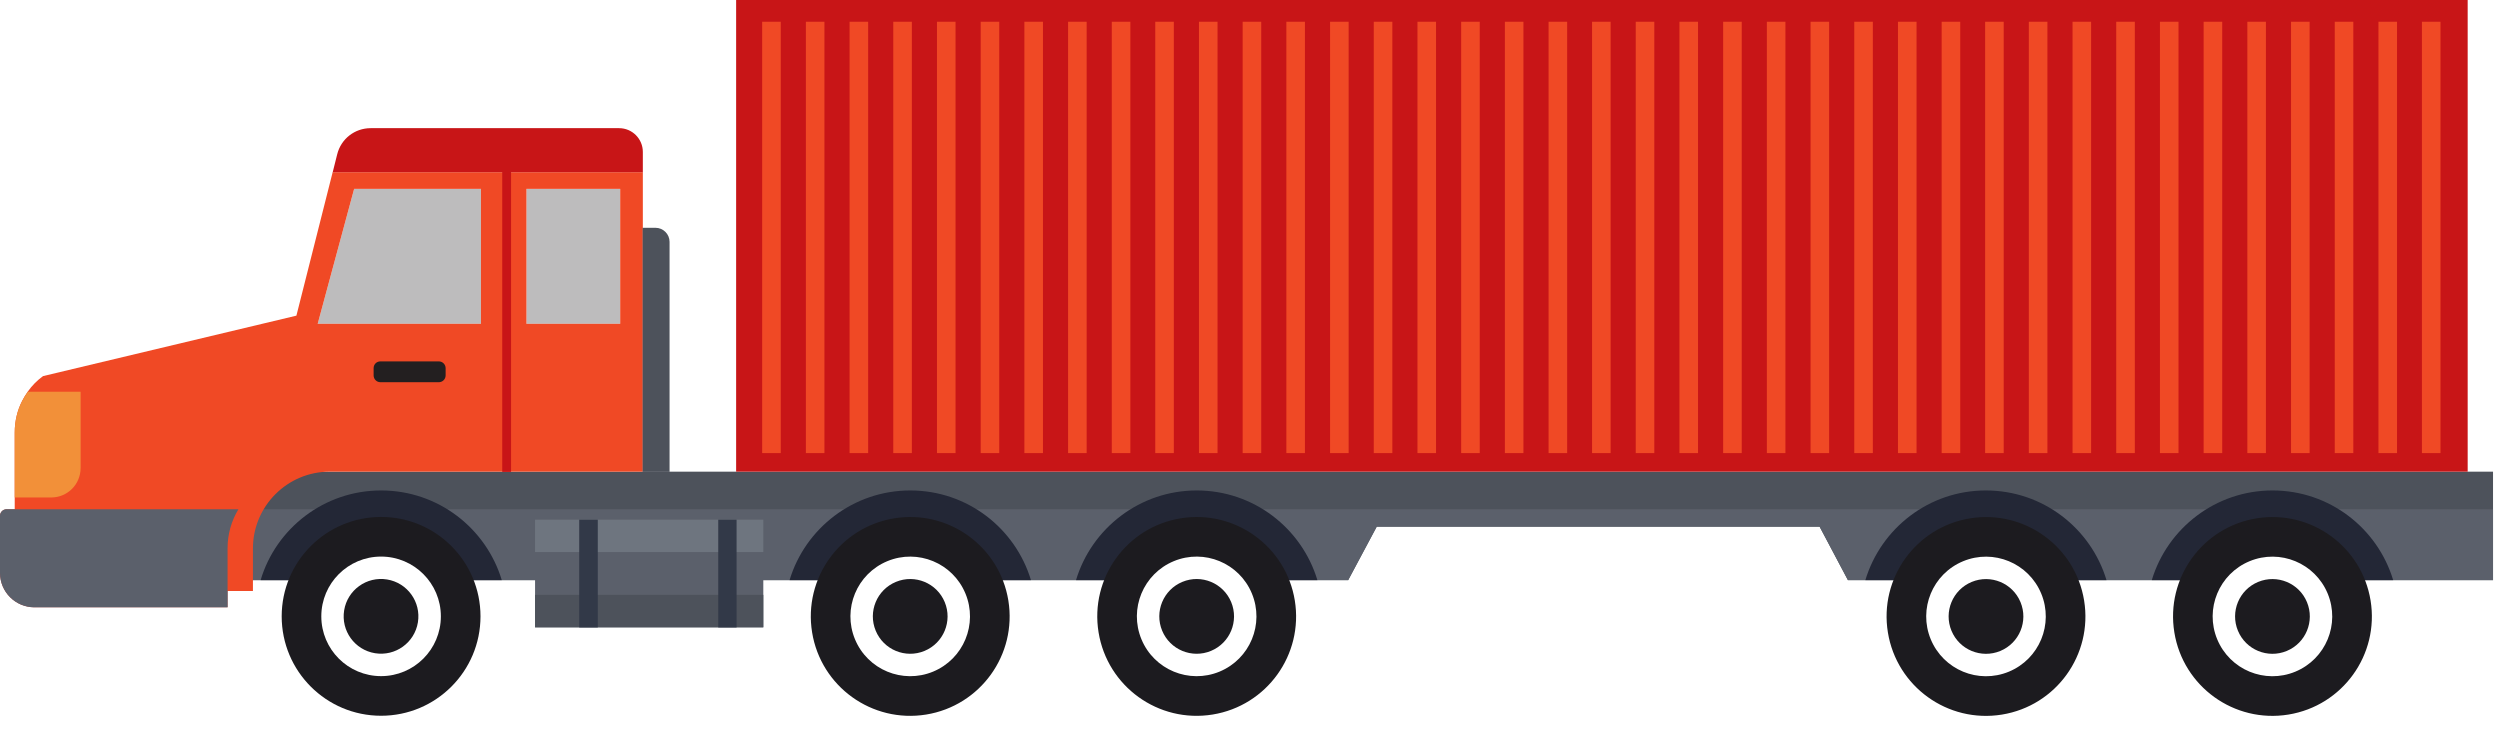 <svg width="308" height="90" viewBox="0 0 308 90" fill="none" xmlns="http://www.w3.org/2000/svg">
<path d="M24.772 58.108V71.471H166.096L169.611 64.887H224.177L227.664 71.471H307.141V58.108H24.772Z" fill="#4D525B"/>
<path d="M307.141 62.739V71.471H227.664L224.177 64.887H169.611L166.096 71.471H24.772V62.739H307.141Z" fill="#5B606B"/>
<path d="M0 63.548V70.578C0 72.921 1.897 74.819 4.24 74.819H28.036V67.565C28.036 65.808 28.511 64.162 29.375 62.739H0.809C0.363 62.739 0 63.102 0 63.548Z" fill="#B2473E"/>
<path d="M45.667 15.79H76.269C77.887 15.79 79.198 17.101 79.198 18.719V21.257H40.98L41.538 19.026C42.012 17.101 43.714 15.79 45.667 15.79Z" fill="#C81517"/>
<g opacity="0.3" filter="url(#filter0_f_459_831)">
<path d="M59.252 39.892H39.139L43.63 23.266H59.252V39.892Z" fill="#231F20"/>
</g>
<g opacity="0.3" filter="url(#filter1_f_459_831)">
<path d="M64.859 23.266H76.409V39.892H64.859V23.266Z" fill="#231F20"/>
</g>
<path fill-rule="evenodd" clip-rule="evenodd" d="M1.813 53.282V72.81H31.161V67.566C31.161 62.349 35.401 58.108 40.618 58.108H79.198V21.229H40.98L36.517 38.888L5.301 46.336C4.575 46.866 3.934 47.508 3.431 48.233C3.18 48.596 2.929 48.986 2.734 49.377C2.12 50.577 1.813 51.916 1.813 53.282ZM59.252 39.892H39.139L43.63 23.266H59.252V39.892ZM76.409 23.266H64.859V39.892H76.409V23.266Z" fill="#F04925"/>
<path d="M32.109 71.471H61.819C59.894 65.083 53.98 60.424 46.95 60.424C39.948 60.424 34.006 65.083 32.109 71.471Z" fill="#232736"/>
<path d="M61.875 16.961H62.963V58.136H61.875V16.961Z" fill="#C81517"/>
<path d="M46.866 44.523H54.064C54.538 44.523 54.901 44.913 54.901 45.36V46.252C54.901 46.727 54.51 47.089 54.064 47.089H46.866C46.392 47.089 46.029 46.699 46.029 46.252V45.36C46.029 44.886 46.392 44.523 46.866 44.523Z" fill="#231F20"/>
<path d="M46.95 88.181C40.187 88.181 34.704 82.698 34.704 75.934C34.704 69.171 40.187 63.688 46.95 63.688C53.714 63.688 59.197 69.171 59.197 75.934C59.197 82.698 53.714 88.181 46.95 88.181Z" fill="#1C1B1F"/>
<path d="M46.95 83.299C42.883 83.299 39.585 80.002 39.585 75.934C39.585 71.867 42.883 68.57 46.95 68.57C51.017 68.57 54.315 71.867 54.315 75.934C54.315 80.002 51.017 83.299 46.95 83.299Z" fill="white"/>
<path d="M46.205 80.476C43.696 80.069 41.992 77.705 42.399 75.195C42.806 72.686 45.17 70.982 47.68 71.389C50.189 71.796 51.893 74.161 51.486 76.67C51.079 79.179 48.714 80.883 46.205 80.476Z" fill="#1C1B1F"/>
<path d="M97.275 71.471H127.013C125.088 65.083 119.174 60.424 112.144 60.424C105.142 60.424 99.2 65.083 97.275 71.471Z" fill="#232736"/>
<path d="M100.051 77.906C98.968 71.23 103.502 64.939 110.178 63.855C116.854 62.772 123.145 67.306 124.229 73.982C125.312 80.659 120.778 86.949 114.102 88.033C107.425 89.116 101.135 84.582 100.051 77.906Z" fill="#1C1B1F"/>
<path d="M105.334 78.759C103.777 75.001 105.562 70.693 109.32 69.136C113.077 67.58 117.386 69.364 118.942 73.122C120.499 76.88 118.714 81.188 114.957 82.745C111.199 84.301 106.89 82.517 105.334 78.759Z" fill="white"/>
<path d="M107.886 77.702C106.913 75.353 108.028 72.661 110.377 71.688C112.725 70.715 115.418 71.83 116.391 74.179C117.364 76.528 116.248 79.22 113.9 80.193C111.551 81.166 108.858 80.051 107.886 77.702Z" fill="#1C1B1F"/>
<path d="M132.565 71.471H162.302C160.377 65.083 154.463 60.424 147.433 60.424C140.431 60.424 134.489 65.083 132.565 71.471Z" fill="#232736"/>
<path d="M135.343 77.904C134.26 71.228 138.794 64.937 145.47 63.854C152.146 62.77 158.437 67.304 159.521 73.981C160.604 80.657 156.07 86.948 149.394 88.031C142.717 89.115 136.427 84.581 135.343 77.904Z" fill="#1C1B1F"/>
<path d="M140.625 78.758C139.068 75 140.853 70.692 144.611 69.135C148.368 67.579 152.677 69.363 154.233 73.121C155.79 76.879 154.005 81.187 150.248 82.744C146.49 84.3 142.181 82.516 140.625 78.758Z" fill="white"/>
<path d="M143.177 77.701C142.204 75.352 143.319 72.66 145.668 71.687C148.016 70.714 150.709 71.829 151.682 74.178C152.655 76.526 151.539 79.219 149.191 80.192C146.842 81.165 144.149 80.05 143.177 77.701Z" fill="#1C1B1F"/>
<path d="M229.812 71.471H259.521C257.597 65.083 251.683 60.424 244.653 60.424C237.651 60.424 231.737 65.083 229.812 71.471Z" fill="#232736"/>
<path d="M232.587 77.912C231.503 71.235 236.037 64.945 242.714 63.861C249.39 62.778 255.681 67.311 256.764 73.988C257.848 80.664 253.314 86.955 246.637 88.038C239.961 89.122 233.67 84.588 232.587 77.912Z" fill="#1C1B1F"/>
<path d="M237.87 78.765C236.314 75.007 238.098 70.699 241.856 69.143C245.614 67.586 249.922 69.371 251.479 73.129C253.035 76.886 251.251 81.195 247.493 82.751C243.735 84.308 239.427 82.523 237.87 78.765Z" fill="white"/>
<path d="M240.422 77.709C239.449 75.36 240.565 72.667 242.913 71.694C245.262 70.721 247.955 71.837 248.927 74.185C249.9 76.534 248.785 79.227 246.436 80.2C244.088 81.172 241.395 80.057 240.422 77.709Z" fill="#1C1B1F"/>
<path d="M265.101 71.471H294.839C292.914 65.083 287 60.424 279.97 60.424C272.968 60.424 267.026 65.083 265.101 71.471Z" fill="#232736"/>
<path d="M267.879 77.91C266.795 71.233 271.329 64.943 278.006 63.859C284.682 62.776 290.973 67.309 292.056 73.986C293.14 80.662 288.606 86.953 281.929 88.036C275.253 89.12 268.962 84.586 267.879 77.91Z" fill="#1C1B1F"/>
<path d="M273.161 78.764C271.605 75.006 273.389 70.698 277.147 69.141C280.905 67.585 285.213 69.369 286.77 73.127C288.327 76.885 286.542 81.193 282.784 82.75C279.026 84.306 274.718 82.522 273.161 78.764Z" fill="white"/>
<path d="M275.713 77.707C274.74 75.358 275.856 72.666 278.204 71.693C280.553 70.72 283.246 71.835 284.218 74.184C285.191 76.533 284.076 79.225 281.727 80.198C279.379 81.171 276.686 80.056 275.713 77.707Z" fill="#1C1B1F"/>
<path d="M82.49 29.794V58.136H79.171V28.064H80.761C81.709 28.064 82.49 28.845 82.49 29.794Z" fill="#4D525B"/>
<path d="M90.692 0H304.017V58.108H90.692V0Z" fill="#C81517"/>
<path d="M65.92 64.023H94.04V77.301H65.92V64.023Z" fill="#5B606B"/>
<path d="M65.92 73.284H94.04V77.273H65.92V73.284Z" fill="#4D525B"/>
<path d="M65.92 64.023H94.04V68.012H65.92V64.023Z" fill="#6E757F"/>
<path d="M90.748 64.023V68.012V73.284V77.301H88.488V73.284V68.012V64.023H90.748Z" fill="#323948"/>
<path d="M73.647 64.023V68.012V73.284V77.301H71.359V73.284V68.012V64.023H73.647Z" fill="#323948"/>
<path d="M1.814 53.282V61.289H6.305C8.313 61.289 9.931 59.671 9.931 57.662V48.261H3.432C3.18 48.624 2.929 49.014 2.734 49.405C2.12 50.576 1.814 51.916 1.814 53.282Z" fill="#F29039"/>
<path d="M298.381 2.678H300.669V55.821H298.381V2.678Z" fill="#F04925"/>
<path d="M293.025 2.678H295.313V55.821H293.025V2.678Z" fill="#F04925"/>
<path d="M287.641 2.678H289.929V55.821H287.641V2.678Z" fill="#F04925"/>
<path d="M282.257 2.678H284.545V55.821H282.257V2.678Z" fill="#F04925"/>
<path d="M276.873 2.678H279.161V55.821H276.873V2.678Z" fill="#F04925"/>
<path d="M271.489 2.678H273.777V55.821H271.489V2.678Z" fill="#F04925"/>
<path d="M266.105 2.678H268.393V55.821H266.105V2.678Z" fill="#F04925"/>
<path d="M260.721 2.678H263.009V55.821H260.721V2.678Z" fill="#F04925"/>
<path d="M255.337 2.678H257.625V55.821H255.337V2.678Z" fill="#F04925"/>
<path d="M249.953 2.678H252.241V55.821H249.953V2.678Z" fill="#F04925"/>
<path d="M244.569 2.678H246.856V55.821H244.569V2.678Z" fill="#F04925"/>
<path d="M239.213 2.678H241.5V55.821H239.213V2.678Z" fill="#F04925"/>
<path d="M233.829 2.678H236.117V55.821H233.829V2.678Z" fill="#F04925"/>
<path d="M228.445 2.678H230.732V55.821H228.445V2.678Z" fill="#F04925"/>
<path d="M223.061 2.678H225.349V55.821H223.061V2.678Z" fill="#F04925"/>
<path d="M217.677 2.678H219.964V55.821H217.677V2.678Z" fill="#F04925"/>
<path d="M212.293 2.678H214.58V55.821H212.293V2.678Z" fill="#F04925"/>
<path d="M206.909 2.678H209.196V55.821H206.909V2.678Z" fill="#F04925"/>
<path d="M201.524 2.678H203.812V55.821H201.524V2.678Z" fill="#F04925"/>
<path d="M196.141 2.678H198.428V55.821H196.141V2.678Z" fill="#F04925"/>
<path d="M190.785 2.678H193.072V55.821H190.785V2.678Z" fill="#F04925"/>
<path d="M185.4 2.678H187.688V55.821H185.4V2.678Z" fill="#F04925"/>
<path d="M180.017 2.678H182.304V55.821H180.017V2.678Z" fill="#F04925"/>
<path d="M174.632 2.678H176.92V55.821H174.632V2.678Z" fill="#F04925"/>
<path d="M169.249 2.678H171.536V55.821H169.249V2.678Z" fill="#F04925"/>
<path d="M163.864 2.678H166.152V55.821H163.864V2.678Z" fill="#F04925"/>
<path d="M158.481 2.678H160.768V55.821H158.481V2.678Z" fill="#F04925"/>
<path d="M153.096 2.678H155.384V55.821H153.096V2.678Z" fill="#F04925"/>
<path d="M147.712 2.678H150V55.821H147.712V2.678Z" fill="#F04925"/>
<path d="M142.328 2.678H144.616V55.821H142.328V2.678Z" fill="#F04925"/>
<path d="M136.972 2.678H139.26V55.821H136.972V2.678Z" fill="#F04925"/>
<path d="M131.588 2.678H133.875V55.821H131.588V2.678Z" fill="#F04925"/>
<path d="M126.204 2.678H128.492V55.821H126.204V2.678Z" fill="#F04925"/>
<path d="M120.82 2.678H123.107V55.821H120.82V2.678Z" fill="#F04925"/>
<path d="M115.436 2.678H117.724V55.821H115.436V2.678Z" fill="#F04925"/>
<path d="M110.052 2.678H112.339V55.821H110.052V2.678Z" fill="#F04925"/>
<path d="M104.668 2.678H106.956V55.821H104.668V2.678Z" fill="#F04925"/>
<path d="M99.284 2.678H101.571V55.821H99.284V2.678Z" fill="#F04925"/>
<path d="M93.9 2.678H96.188V55.821H93.9V2.678Z" fill="#F04925"/>
<path d="M0 63.548V70.578C0 72.921 1.897 74.819 4.24 74.819H28.036V67.565C28.036 65.808 28.511 64.162 29.375 62.739H0.809C0.363 62.739 0 63.102 0 63.548Z" fill="#5B606B"/>
<defs>
<filter id="filter0_f_459_831" x="35.139" y="19.266" width="28.113" height="24.626" filterUnits="userSpaceOnUse" color-interpolation-filters="sRGB">
<feFlood flood-opacity="0" result="BackgroundImageFix"/>
<feBlend mode="normal" in="SourceGraphic" in2="BackgroundImageFix" result="shape"/>
<feGaussianBlur stdDeviation="2" result="effect1_foregroundBlur_459_831"/>
</filter>
<filter id="filter1_f_459_831" x="60.86" y="19.266" width="19.549" height="24.626" filterUnits="userSpaceOnUse" color-interpolation-filters="sRGB">
<feFlood flood-opacity="0" result="BackgroundImageFix"/>
<feBlend mode="normal" in="SourceGraphic" in2="BackgroundImageFix" result="shape"/>
<feGaussianBlur stdDeviation="2" result="effect1_foregroundBlur_459_831"/>
</filter>
</defs>
</svg>
